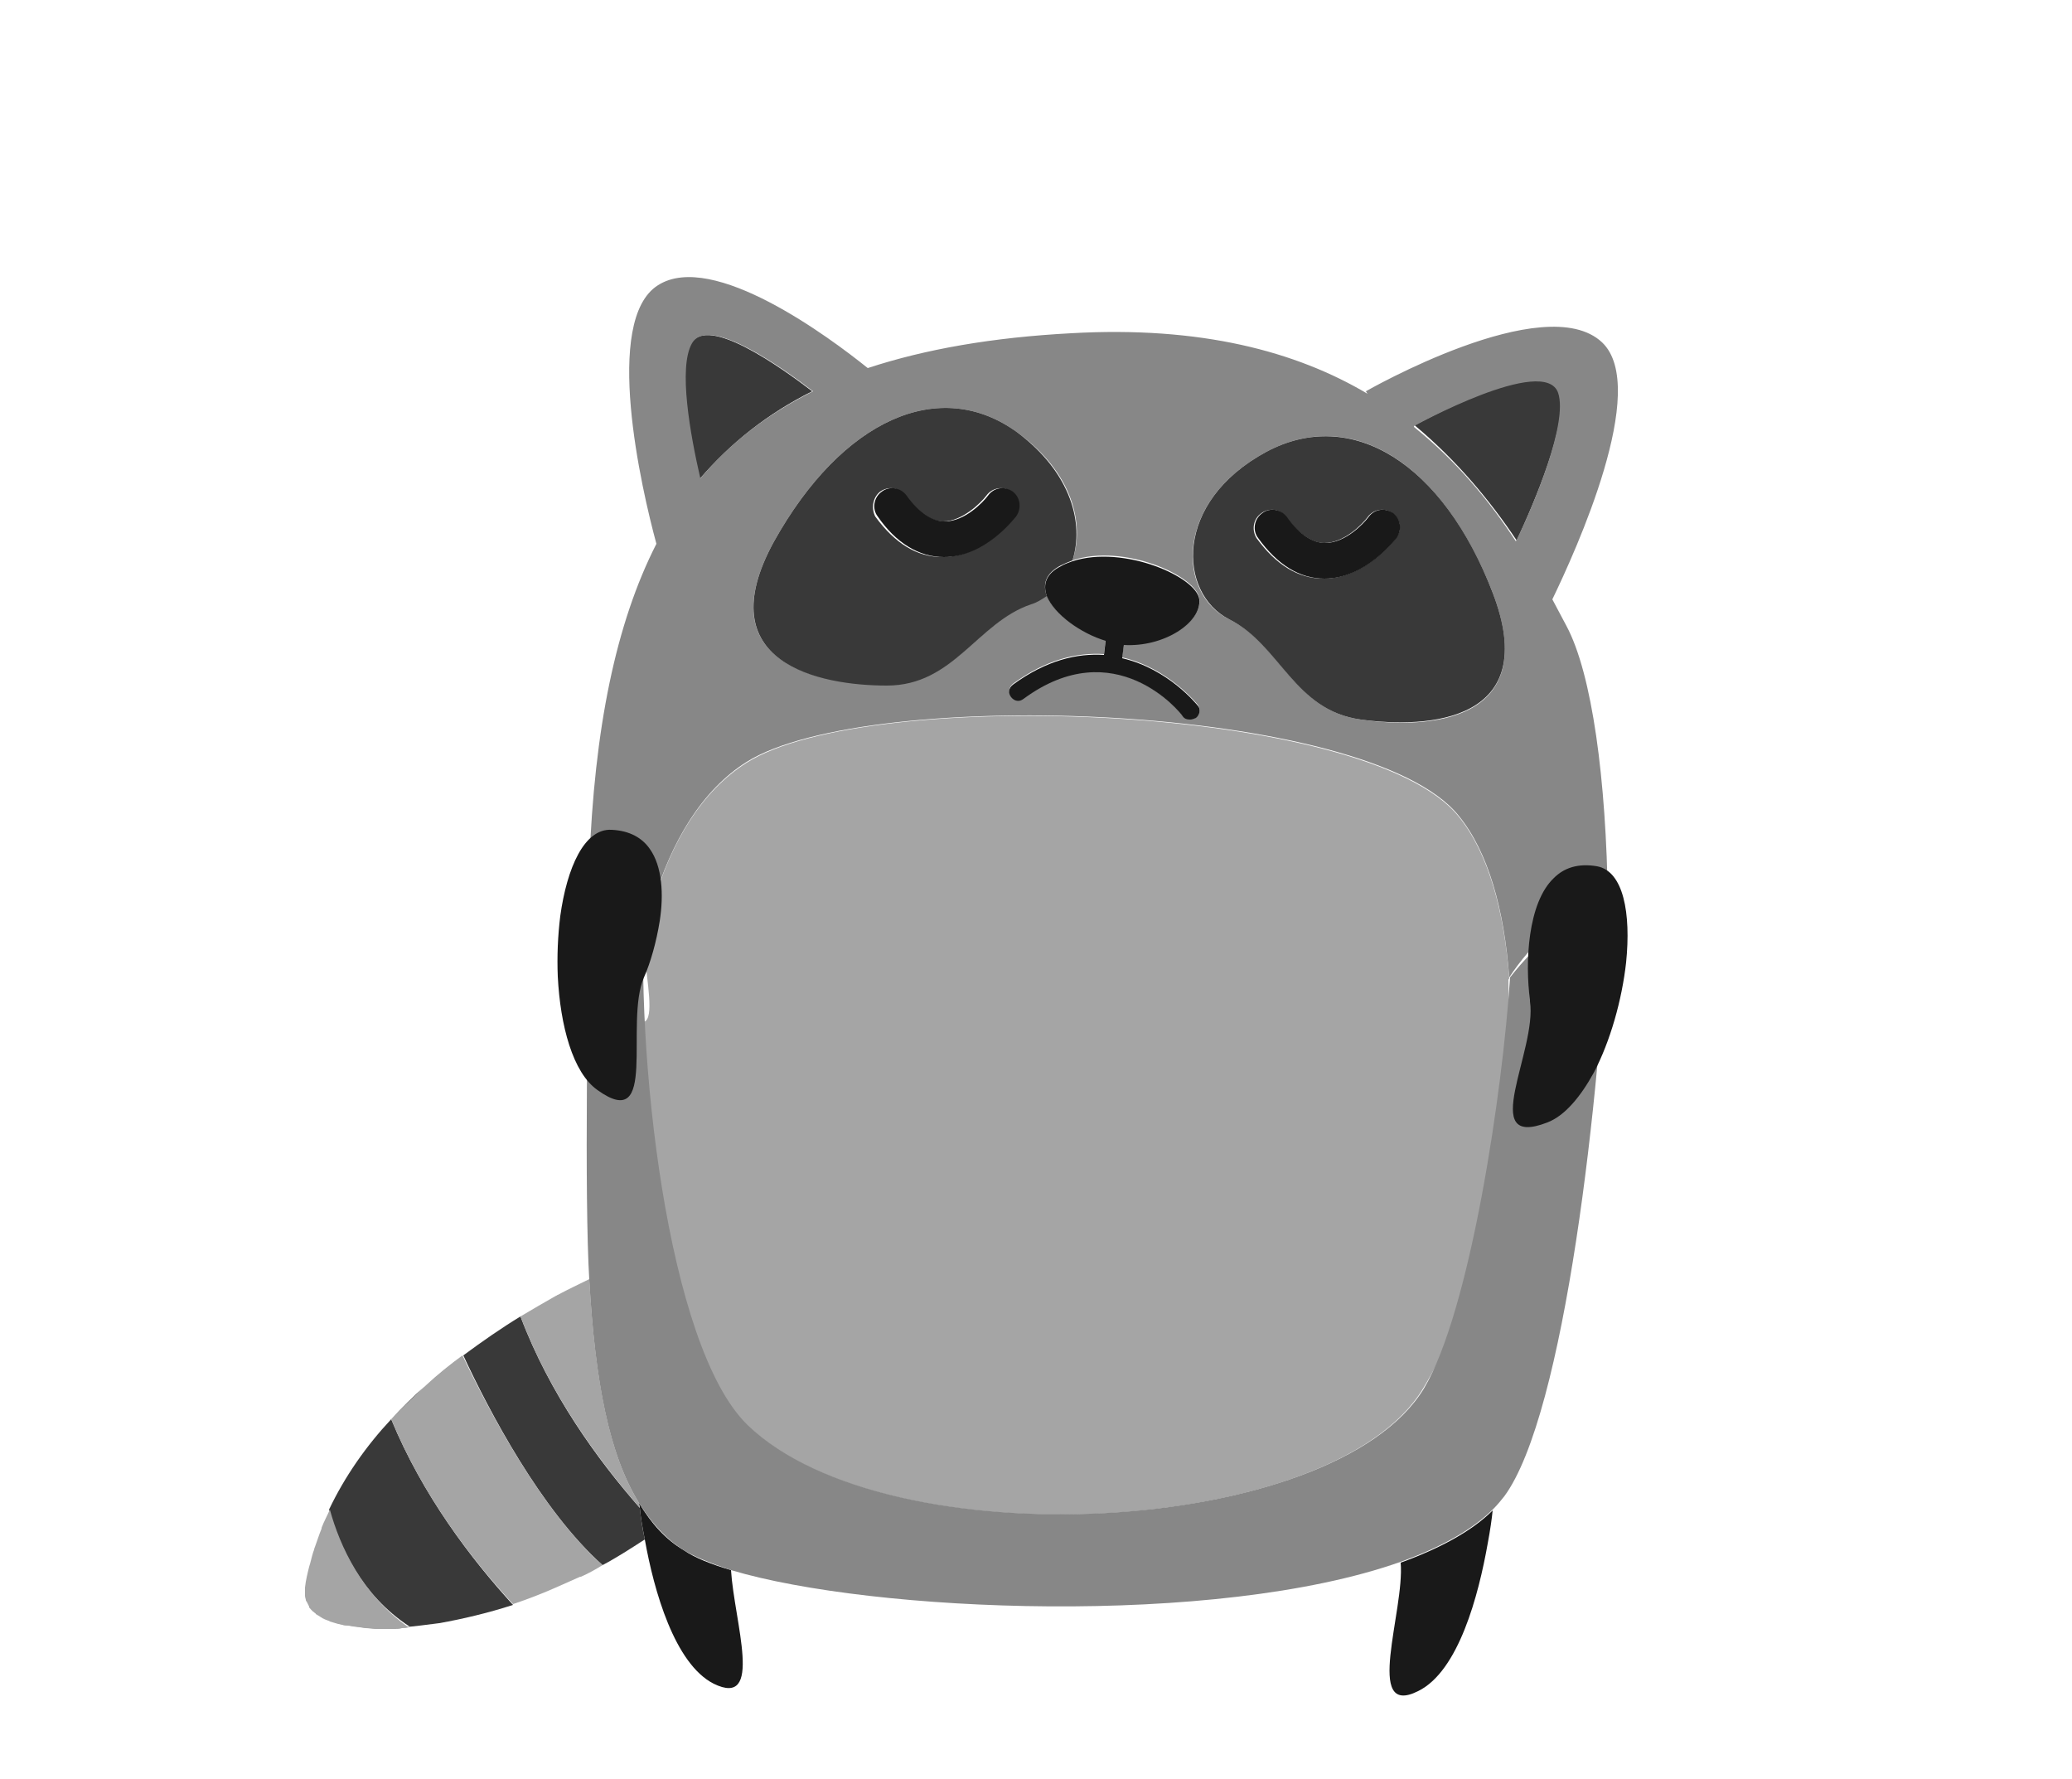 <?xml version="1.0" encoding="utf-8"?>
<!-- Generator: Adobe Illustrator 24.1.0, SVG Export Plug-In . SVG Version: 6.00 Build 0)  -->
<svg version="1.1" id="Layer_1" xmlns="http://www.w3.org/2000/svg" xmlns:xlink="http://www.w3.org/1999/xlink" x="0px" y="0px"
	 viewBox="0 0 250 214.6" enable-background="new 0 0 250 214.6" xml:space="preserve">
<g id="_x31_">
</g>
<g id="Designed_by_Vecteezy">
	<path fill="#A5A5A5" d="M182,118.2c0-0.1,0.1-0.1,0.1-0.2c-0.6-8-2.5-15.1-6.1-19.5c-10.9-13.6-71.2-15.8-85.9-6.5
		c-5.4,3.4-9.1,9.5-11.3,17c1.8,1.9,3.2,4,4.2,5.7c2.8,5.3,4.6-8.2-4.2-5.7c-3.6,1,2.4,17.3-2.4,13.8c-1.3,18.5,4,39.7,13.7,49.1
		c16.8,16.3,70.7,13.6,81.6-4.4c5.7-9.4,9.6-24,10.4-37.9"/>
	<path fill="#393939" d="M71.1,154.3c-1.2,0.6-2.5,1.2-3.8,1.9C68.6,155.5,69.9,154.9,71.1,154.3L71.1,154.3z"/>
	<path fill="#393939" d="M47.8,196.3c-0.3,0-0.6,0-0.8,0C47.3,196.3,47.6,196.3,47.8,196.3z"/>
	<path fill="#393939" d="M46.2,196.3c-0.3,0-0.5,0-0.8,0C45.7,196.3,46,196.3,46.2,196.3z"/>
	<path fill="#393939" d="M62.8,158.8c1.5-0.9,2.9-1.7,4.3-2.5C65.7,157.1,64.3,157.9,62.8,158.8z"/>
	<path fill="#393939" d="M51.5,167.1c1.4-1.3,2.9-2.5,4.4-3.6C54.3,164.7,52.9,165.9,51.5,167.1z"/>
	<path fill="#393939" d="M47.2,171.2c1.3-1.4,2.7-2.8,4.1-4C50,168.5,48.6,169.8,47.2,171.2z"/>
	<path fill="#393939" d="M67.3,191.4c-1.8,0.8-3.6,1.5-5.4,2.1C63.7,192.9,65.5,192.2,67.3,191.4z"/>
	<path fill="#393939" d="M72.7,188.8c-0.9,0.5-1.8,0.9-2.6,1.4C70.9,189.7,71.8,189.3,72.7,188.8z"/>
	<path fill="#393939" d="M70,190.2c-0.9,0.4-1.8,0.8-2.7,1.2C68.2,191,69.1,190.6,70,190.2z"/>
	<path fill="#393939" d="M47.2,171.2c-3,3.2-5.6,6.9-7.5,10.9c1.2,4.4,3.9,10.3,9.7,14.1c-0.3,0-0.6,0-0.8,0.1
		c1.4-0.1,2.8-0.3,4.4-0.5c2.8-0.5,5.8-1.2,8.9-2.2C56.8,188,51,180.4,47.2,171.2z"/>
	<path fill="#393939" d="M72.7,188.8c1.7-0.9,3.4-2,5.1-3.1c-0.3-1.4-0.5-2.7-0.6-3.8c-5.1-5.8-10.9-13.8-14.4-23.1
		c-2.3,1.4-4.6,3-6.9,4.7C59,170.2,65.3,182.2,72.7,188.8z"/>
	<path fill="#A5A5A5" d="M39.8,182.1L39.8,182.1L39.8,182.1c-0.3,0.7-0.7,1.4-1,2.2c0,0,0,0.1,0,0.1c-0.3,0.7-0.5,1.4-0.8,2.2
		c-0.1,0.2-0.1,0.4-0.2,0.6c-0.2,0.6-0.3,1.2-0.5,1.8c-0.2,0.8-0.4,1.6-0.5,2.5c0,0.3,0,0.6,0,0.8c0,0.1,0,0.1,0,0.2
		c0,0.2,0.1,0.4,0.1,0.5c0,0.1,0,0.1,0.1,0.2c0.1,0.2,0.2,0.4,0.3,0.6c0,0,0,0.1,0,0.1c0.2,0.2,0.3,0.4,0.6,0.6
		c0.1,0.1,0.2,0.1,0.2,0.2c0.2,0.1,0.3,0.2,0.5,0.3c0.1,0.1,0.2,0.1,0.3,0.2c0.2,0.1,0.4,0.2,0.7,0.3c0.1,0,0.2,0.1,0.2,0.1
		c0.3,0.1,0.7,0.2,1,0.3c0.2,0,0.3,0.1,0.5,0.1c0.2,0.1,0.5,0.1,0.7,0.1c0.2,0,0.4,0.1,0.6,0.1c0.2,0,0.5,0.1,0.8,0.1
		c0.2,0,0.4,0.1,0.7,0.1c0.4,0,0.8,0.1,1.2,0.1c0.2,0,0.5,0,0.8,0s0.5,0,0.8,0c0.3,0,0.5,0,0.8,0c0.3,0,0.5,0,0.8-0.1
		c0.3,0,0.5,0,0.8-0.1C43.7,192.4,41,186.5,39.8,182.1z"/>
	<path fill="#A5A5A5" d="M61.9,193.5L61.9,193.5L61.9,193.5c1.8-0.6,3.6-1.3,5.4-2.1c0,0,0,0,0,0c0.9-0.4,1.8-0.8,2.7-1.2
		c0,0,0,0,0.1,0c0.9-0.4,1.8-0.9,2.6-1.4c0,0,0,0,0,0l0,0c-7.4-6.6-13.7-18.6-16.9-25.3l0,0l0,0c-1.5,1.1-3,2.3-4.4,3.6
		c0,0,0,0-0.1,0.1c-1.4,1.3-2.8,2.6-4.1,4l0,0l0,0C51,180.4,56.8,188,61.9,193.5z"/>
	<path fill="#A5A5A5" d="M77.1,181.3c-3.6-5.8-5.3-14.7-6-27c-1.2,0.6-2.5,1.2-3.8,1.9c-0.1,0-0.1,0.1-0.2,0.1
		c-1.4,0.8-2.8,1.6-4.3,2.5c0,0,0,0,0,0l0,0c3.5,9.3,9.3,17.2,14.4,23.1C77.1,181.7,77.1,181.5,77.1,181.3z"/>
	<path fill="#191919" d="M77.1,181.3c0,0.2,0.1,0.4,0.1,0.6c0.1,1.1,0.3,2.3,0.6,3.8c1.1,6.2,3.6,15,8.3,17.4
		c6.1,3,2.5-7.4,2.1-13.7c-2.4-0.7-4.4-1.5-5.7-2.4C80.3,185.7,78.6,183.8,77.1,181.3z"/>
	<path fill="#191919" d="M169,188.5c0.5,5.8-4.5,18.8,2.1,15.5c4.9-2.4,7.3-11.6,8.4-17.8c0.3-1.6,0.5-3,0.6-4
		C177.6,184.7,173.7,186.8,169,188.5z"/>
	<path fill="#393939" d="M98,47.2c-3.8-2.9-12.6-9.2-14.6-5.8c-1.7,2.9-0.2,11.1,1,16.4C88.2,53.4,92.6,49.9,98,47.2z"/>
	<path fill="#393939" d="M183,65.2c2.1-4.5,6.3-14.3,5.1-17.9c-1.6-4.8-17.4,4-17.4,4l0.1,0.1C175.8,55.6,179.8,60.4,183,65.2z"/>
	<path fill="#878787" d="M78.8,108.9c2.2-7.4,5.9-13.6,11.3-17c14.7-9.2,75-7.1,85.9,6.5c3.6,4.4,5.5,11.4,6.1,19.5
		c2.4-3.7,7.4-9,11.9-9.2c-0.2-14.7-1.9-27.4-5-33.2c-0.6-1.1-1.1-2.1-1.7-3.2c2.8-5.8,11.8-25.5,6-31c-6.9-6.5-28.5,5.9-28.5,5.9
		l0.2,0.3c-8.6-5.1-20.1-8.2-35.8-7.3c-9.4,0.5-17.5,1.9-24.5,4.2c-4.6-3.7-18.7-14.2-25.3-10c-6.7,4.2-2,24.6-0.2,31.2
		c-4.9,9.6-7.5,22.3-8.1,38.7C73.8,104.6,76.5,106.5,78.8,108.9z M170.6,51.4c0,0,15.8-8.7,17.4-4c1.2,3.6-2.9,13.4-5.1,17.9
		c-3.2-4.9-7.2-9.7-12.3-13.8L170.6,51.4z M152.8,54.5c10.3-5.5,21.2,1.3,27.3,17c6,15.7-7.8,16.5-15.9,15.3
		c-8.1-1.1-9.7-9.1-15.9-12.1S141.5,60.6,152.8,54.5z M122.8,52.2c6.6,4.8,8.1,11,6.6,15.4c6.2-2.1,15,1.9,15.3,4.6
		c0.4,2.8-4.3,5.8-9.1,5.5l-0.2,1.6c5.6,1.3,9.1,5.7,9.1,5.7c0.4,0.5,0.3,1.2-0.2,1.5c-0.2,0.2-0.4,0.2-0.7,0.2
		c-0.3,0-0.6-0.1-0.9-0.4c-0.3-0.4-8.2-10.2-19.2-2.1c-0.5,0.4-1.2,0.2-1.5-0.2c-0.4-0.5-0.2-1.2,0.2-1.5c4.1-3,7.8-3.8,11-3.6
		l0.2-1.7c-3-0.9-6.3-3.2-7.1-5.4c-0.6,0.4-1.2,0.8-1.9,1c-6.5,2.2-9.2,9.8-17.4,9.8S85.3,80,93.4,65.3
		C101.6,50.6,113.4,45.3,122.8,52.2z M83.5,41.4c2-3.4,10.8,2.9,14.6,5.8c-5.4,2.7-9.9,6.1-13.6,10.5C83.3,52.5,81.8,44.3,83.5,41.4
		z"/>
	<path fill="#878787" d="M77.1,181.3c1.5,2.4,3.2,4.3,5.4,5.7c1.3,0.8,3.3,1.6,5.7,2.4c17,5.1,58.5,6.9,80.8-1
		c4.7-1.7,8.6-3.8,11.2-6.4c0.5-0.5,0.9-1,1.3-1.5c7.3-9.9,11.6-48.3,12.6-71.8c-4.6,1.7-8.7,5.1-11.9,9.2
		c-0.9,13.8-4.8,40.2-10.4,49.6c-10.9,17.9-64.7,20.7-81.6,4.4c-9.8-9.5-13.6-45.4-12.4-63.9c-2-1.4-5.1-2.5-6.6-3.5
		c-0.3,14.5-0.7,40-0.1,49.9l0,0C71.8,166.7,73.5,175.5,77.1,181.3z"/>
	<path fill="#393939" d="M93.4,65.3C85.3,80,98.9,82.7,107,82.7s10.9-7.6,17.4-9.8c0.7-0.2,1.3-0.6,1.9-1c-0.5-1.4-0.2-2.7,1.7-3.7
		c0.4-0.2,0.9-0.4,1.4-0.6c1.4-4.4-0.1-10.5-6.6-15.4C113.4,45.3,101.6,50.6,93.4,65.3z M106.2,59.3c1-0.7,2.3-0.5,3,0.5
		c1.5,2,3.1,3.1,4.6,3.1h0c2.3,0,4.6-2.3,5.2-3.1c0.7-1,2.1-1.2,3-0.5c1,0.7,1.2,2.1,0.4,3c-0.2,0.2-3.7,4.9-8.7,4.9c0,0,0,0,0,0
		c-3,0-5.7-1.6-8.1-4.9C105.1,61.3,105.3,60,106.2,59.3z"/>
	<path fill="#393939" d="M148.3,74.7c6.2,3.1,7.8,11,15.9,12.1c8.1,1.1,21.9,0.3,15.9-15.3s-17-22.5-27.3-17
		C141.5,60.6,142.2,71.6,148.3,74.7z M152.2,61.9c1-0.7,2.3-0.5,3,0.5c1.5,2,3.1,3.1,4.6,3.1c2.4,0,4.6-2.3,5.2-3.1
		c0.7-1,2.1-1.2,3-0.5c1,0.7,1.2,2.1,0.4,3c-0.1,0.2-3.7,4.9-8.7,4.9c0,0,0,0,0,0c-3,0-5.7-1.6-8.1-4.9
		C151,63.9,151.2,62.6,152.2,61.9z"/>
	<path fill="#191919" d="M126.3,71.9c0.9,2.2,4.1,4.5,7.1,5.4l-0.2,1.7c-3.2-0.2-6.9,0.6-11,3.6c-0.5,0.4-0.6,1-0.2,1.5
		c0.4,0.5,1,0.6,1.5,0.2c11-8.1,18.9,1.6,19.2,2.1c0.2,0.3,0.5,0.4,0.9,0.4c0.2,0,0.5-0.1,0.7-0.2c0.5-0.4,0.6-1.1,0.2-1.5
		c-0.1-0.1-3.5-4.4-9.1-5.7l0.2-1.6c4.8,0.3,9.4-2.7,9.1-5.5c-0.3-2.7-9.1-6.6-15.3-4.6c-0.5,0.2-0.9,0.3-1.4,0.6
		C126.2,69.2,125.8,70.5,126.3,71.9z"/>
	<path fill="#191919" d="M67.3,117.8c0.3,5.9,1.8,11.6,4.8,13.7c7.4,5.3,3.2-8.1,5.6-13.6c0.8-1.8,1.5-4.3,1.9-6.8
		c0.5-3.2,0.3-6.6-1.2-8.7c-0.9-1.3-2.4-2.2-4.6-2.3c-3.3-0.2-5.4,4.6-6.2,10.4C67.3,112.9,67.2,115.4,67.3,117.8z"/>
	<path fill="#191919" d="M184.6,120.6c0,0.1,0,0.2,0,0.2c0.9,5.9-6.4,17.9,2.1,14.6c2.1-0.8,4-3.1,5.6-6c2-3.8,3.4-8.8,3.9-13.3
		c0.6-5.9-0.3-11-3.5-11.6c-2.3-0.4-4,0.2-5.2,1.4C184.3,108.9,184,116.2,184.6,120.6z"/>
	<path fill="#191919" d="M113.9,67.2C113.9,67.2,113.9,67.2,113.9,67.2c5,0,8.5-4.7,8.7-4.9c0.7-1,0.5-2.3-0.4-3
		c-1-0.7-2.3-0.5-3,0.5c-0.6,0.8-2.8,3.1-5.2,3.1h0c-1.5,0-3.1-1-4.6-3.1c-0.7-1-2.1-1.2-3-0.5c-1,0.7-1.2,2.1-0.5,3
		C108.1,65.5,110.9,67.2,113.9,67.2z"/>
	<path fill="#191919" d="M159.8,69.8C159.8,69.8,159.8,69.8,159.8,69.8c5,0,8.5-4.7,8.7-4.9c0.7-1,0.5-2.3-0.4-3
		c-1-0.7-2.3-0.5-3,0.5c-0.6,0.8-2.8,3.1-5.2,3.1c-1.5,0-3.1-1-4.6-3.1c-0.7-1-2.1-1.2-3-0.5c-1,0.7-1.2,2.1-0.5,3
		C154.1,68.1,156.8,69.8,159.8,69.8z"/>
</g>
</svg>
